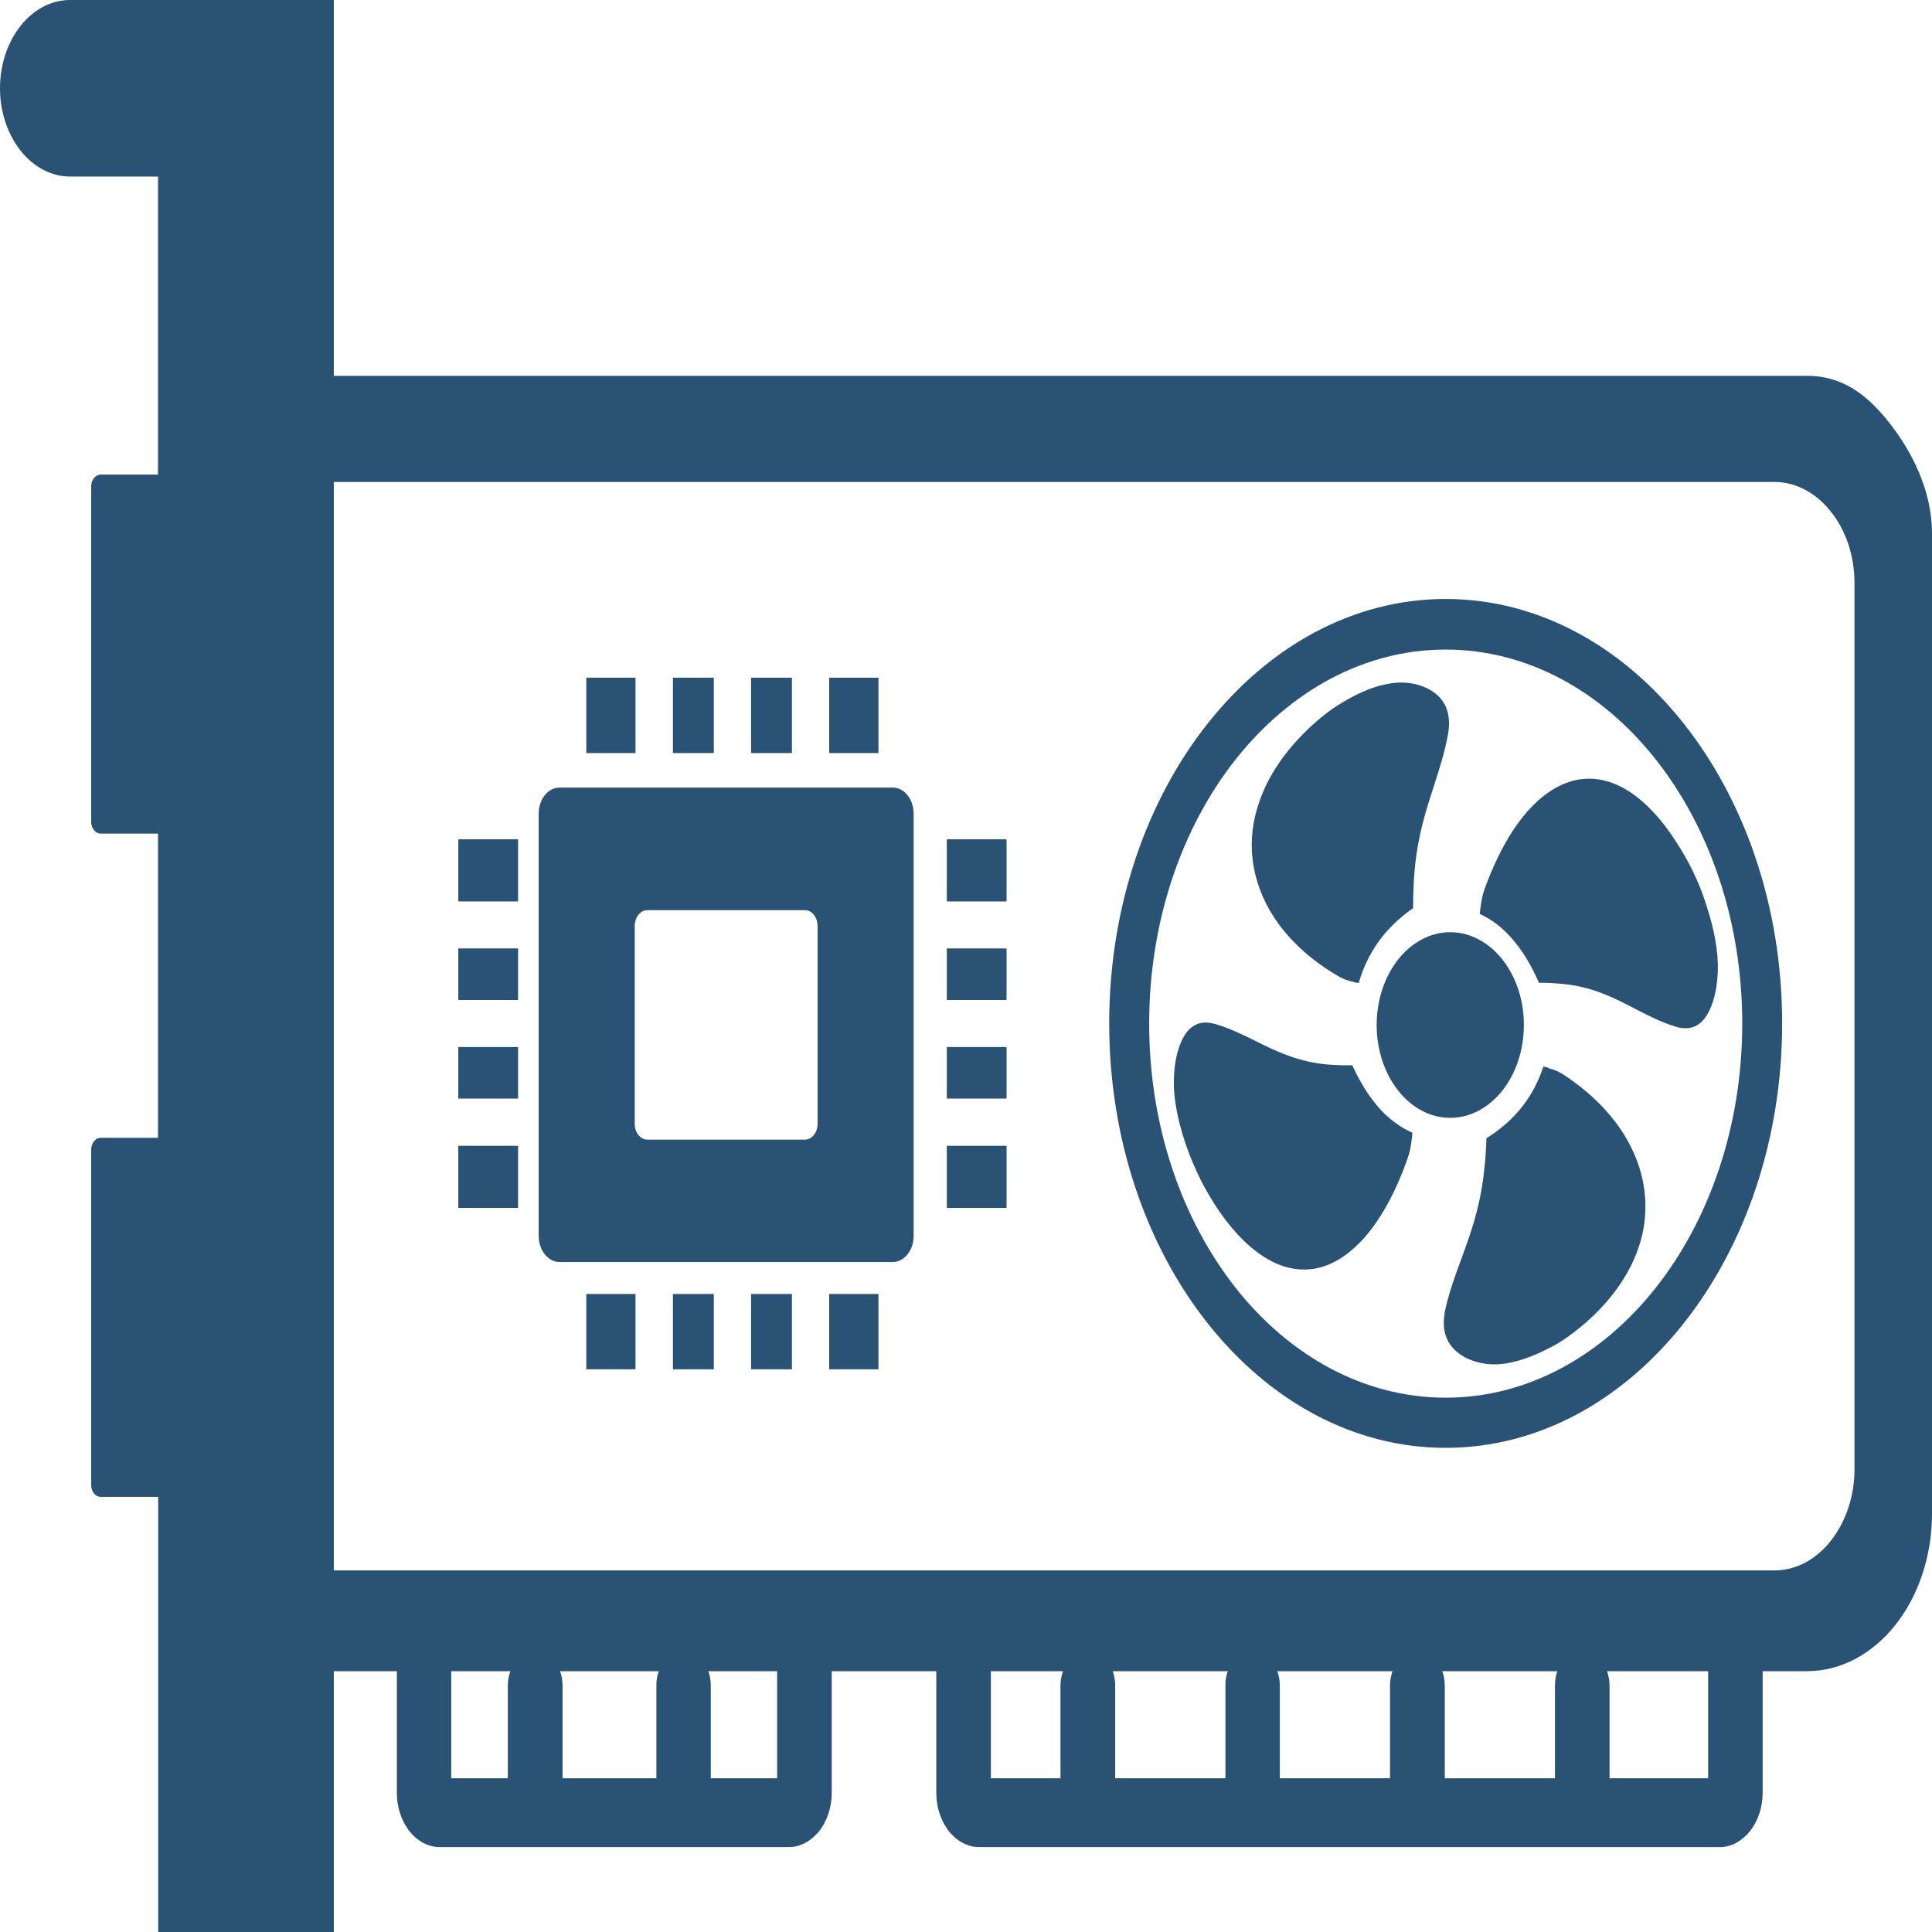 <svg width="32" height="32" viewBox="0 0 32 32" fill="none" xmlns="http://www.w3.org/2000/svg">
<path fill-rule="evenodd" clip-rule="evenodd" d="M2.62 0H5.529V6.225H29.932C30.5 6.225 30.909 6.518 31.284 6.991C31.659 7.464 32 8.117 32 8.834V25.072C32 25.788 31.768 26.442 31.393 26.915C31.021 27.384 30.5 27.68 29.932 27.68H29.195V29.697C29.195 29.94 29.115 30.164 28.987 30.328L28.984 30.331C28.854 30.492 28.677 30.594 28.484 30.594H16.219C16.023 30.594 15.846 30.492 15.716 30.331C15.703 30.315 15.69 30.295 15.68 30.279C15.573 30.121 15.508 29.917 15.508 29.697V27.68H13.776V29.697C13.776 29.944 13.695 30.167 13.568 30.331C13.555 30.348 13.539 30.364 13.526 30.377C13.401 30.512 13.24 30.594 13.065 30.594H7.284C7.089 30.594 6.911 30.492 6.781 30.331C6.768 30.315 6.755 30.295 6.745 30.279C6.638 30.121 6.573 29.917 6.573 29.697V27.68H5.529V32H2.62V24.793H1.667C1.581 24.793 1.51 24.704 1.51 24.595V19.044C1.51 18.935 1.581 18.846 1.667 18.846H2.617V13.807H1.667C1.581 13.807 1.51 13.719 1.51 13.61V8.058C1.51 7.95 1.581 7.861 1.667 7.861H2.617V2.924H1.159C0.523 2.924 0 2.267 0 1.462C0 0.657 0.521 0 1.159 0H2.62ZM9.711 22.68H10.526V21.432H9.711V22.68ZM23.945 9.921C25.484 9.921 26.878 10.709 27.885 11.981C28.893 13.252 29.518 15.009 29.518 16.951C29.518 18.892 28.893 20.65 27.885 21.921C26.878 23.193 25.484 23.981 23.945 23.981C22.406 23.981 21.013 23.193 20.005 21.921C18.997 20.65 18.372 18.892 18.372 16.951C18.372 15.009 18.997 13.252 20.005 11.981C21.013 10.709 22.406 9.921 23.945 9.921ZM27.419 12.572C26.531 11.452 25.302 10.759 23.945 10.759C22.588 10.759 21.362 11.452 20.471 12.572C19.583 13.692 19.034 15.243 19.034 16.954C19.034 18.666 19.583 20.213 20.471 21.337C21.359 22.457 22.588 23.15 23.945 23.15C25.302 23.15 26.529 22.457 27.419 21.337C28.307 20.216 28.857 18.666 28.857 16.954C28.857 15.243 28.307 13.692 27.419 12.572ZM25.562 17.667C25.484 17.907 25.372 18.124 25.221 18.318C25.062 18.525 24.862 18.702 24.62 18.853C24.617 18.935 24.615 19.011 24.609 19.086C24.602 19.218 24.588 19.352 24.57 19.49C24.5 20.042 24.352 20.45 24.203 20.854C24.107 21.116 24.01 21.379 23.943 21.668C23.919 21.773 23.912 21.866 23.914 21.951C23.922 22.096 23.969 22.21 24.044 22.302C24.128 22.408 24.247 22.483 24.378 22.532C24.523 22.585 24.685 22.608 24.841 22.595C24.977 22.585 25.12 22.549 25.258 22.503C25.401 22.453 25.539 22.391 25.672 22.322C25.794 22.26 25.909 22.188 26.018 22.105C26.13 22.023 26.24 21.934 26.344 21.836C26.695 21.511 26.943 21.156 27.088 20.801C27.224 20.476 27.273 20.141 27.247 19.816C27.221 19.487 27.117 19.165 26.938 18.856C26.708 18.462 26.359 18.104 25.901 17.802C25.826 17.753 25.745 17.716 25.664 17.697C25.63 17.677 25.596 17.671 25.562 17.667ZM24.51 15.138C24.703 15.226 24.88 15.358 25.039 15.542C25.211 15.736 25.359 15.979 25.49 16.278C25.549 16.278 25.612 16.278 25.674 16.281C25.787 16.287 25.893 16.297 25.997 16.31C26.435 16.373 26.766 16.544 27.094 16.715C27.305 16.823 27.513 16.931 27.753 17.004C27.755 17.004 27.758 17.004 27.76 17.007C27.841 17.03 27.912 17.036 27.977 17.027C28.091 17.01 28.18 16.945 28.25 16.846C28.328 16.734 28.383 16.583 28.417 16.412C28.453 16.225 28.461 16.021 28.445 15.828C28.43 15.653 28.398 15.479 28.354 15.305C28.307 15.128 28.253 14.954 28.193 14.789C28.138 14.642 28.073 14.497 28.005 14.362C27.938 14.228 27.859 14.096 27.776 13.965C27.503 13.534 27.213 13.242 26.922 13.071C26.656 12.917 26.391 12.868 26.133 12.914C25.875 12.963 25.622 13.107 25.388 13.344C25.086 13.649 24.818 14.106 24.599 14.697C24.562 14.796 24.539 14.898 24.526 15.003C24.518 15.049 24.513 15.092 24.51 15.138ZM22.505 16.281C22.573 16.038 22.68 15.814 22.823 15.611C22.974 15.397 23.169 15.207 23.406 15.042C23.406 14.964 23.406 14.888 23.409 14.809C23.412 14.671 23.419 14.533 23.432 14.402C23.482 13.847 23.615 13.433 23.75 13.019C23.836 12.749 23.924 12.48 23.979 12.188C24 12.082 24.005 11.987 23.997 11.905C23.984 11.764 23.932 11.649 23.854 11.56C23.766 11.462 23.646 11.393 23.51 11.35C23.362 11.304 23.201 11.294 23.047 11.317C22.909 11.337 22.768 11.376 22.633 11.432C22.495 11.488 22.357 11.56 22.227 11.639C22.109 11.708 21.997 11.79 21.888 11.879C21.779 11.968 21.674 12.063 21.576 12.165C21.234 12.513 21.003 12.877 20.87 13.245C20.747 13.581 20.708 13.916 20.747 14.238C20.787 14.563 20.901 14.881 21.091 15.177C21.333 15.555 21.698 15.896 22.167 16.169C22.245 16.215 22.326 16.245 22.409 16.261C22.438 16.274 22.471 16.278 22.505 16.281ZM24.883 15.89C24.662 15.614 24.357 15.44 24.021 15.44C23.685 15.44 23.378 15.614 23.159 15.89C22.938 16.169 22.802 16.553 22.802 16.977C22.802 17.401 22.94 17.789 23.159 18.065C23.38 18.344 23.685 18.515 24.021 18.515C24.357 18.515 24.664 18.341 24.883 18.065C25.104 17.785 25.24 17.401 25.24 16.977C25.242 16.557 25.104 16.169 24.883 15.89ZM23.393 18.761C23.201 18.676 23.021 18.548 22.859 18.37C22.685 18.18 22.534 17.94 22.398 17.644C22.338 17.644 22.276 17.644 22.213 17.644C22.107 17.641 21.997 17.634 21.893 17.621C21.453 17.565 21.12 17.404 20.792 17.24C20.578 17.135 20.365 17.03 20.13 16.961C20.047 16.938 19.971 16.931 19.906 16.941C19.792 16.961 19.703 17.027 19.635 17.125C19.56 17.237 19.505 17.391 19.474 17.559C19.44 17.746 19.435 17.95 19.453 18.143C19.471 18.318 19.505 18.492 19.552 18.663C19.599 18.843 19.659 19.014 19.721 19.172C19.779 19.316 19.844 19.457 19.914 19.596C19.987 19.733 20.065 19.865 20.146 19.99C20.424 20.41 20.719 20.699 21.013 20.864C21.281 21.015 21.547 21.057 21.802 21.008C22.06 20.956 22.31 20.804 22.542 20.561C22.838 20.249 23.102 19.789 23.312 19.192C23.349 19.093 23.37 18.988 23.38 18.886C23.388 18.846 23.391 18.804 23.393 18.761ZM9.266 13.045H14.789C14.979 13.045 15.133 13.239 15.133 13.479V20.469C15.133 20.709 14.977 20.903 14.789 20.903H9.266C9.076 20.903 8.922 20.706 8.922 20.469V13.479C8.922 13.239 9.076 13.045 9.266 13.045ZM10.721 15.075H13.333C13.448 15.075 13.542 15.194 13.542 15.338V18.613C13.542 18.758 13.448 18.876 13.333 18.876H10.721C10.607 18.876 10.513 18.758 10.513 18.613V15.338C10.513 15.194 10.607 15.075 10.721 15.075ZM16.672 17.342V18.196H15.682V17.342H16.672ZM16.672 15.709V16.563H15.682V15.709H16.672ZM16.672 18.978V20.006H15.682V18.978H16.672ZM16.672 13.902V14.931H15.682V13.902H16.672ZM7.591 17.342V18.196H8.581V17.342H7.591ZM7.591 15.709V16.563H8.581V15.709H7.591ZM7.591 18.978V20.006H8.581V18.978H7.591ZM7.591 13.902V14.931H8.581V13.902H7.591ZM12.44 11.225H13.117V12.473H12.44V11.225ZM11.146 11.225H11.823V12.473H11.146V11.225ZM13.734 11.225H14.55V12.473H13.734V11.225ZM9.711 11.225H10.526V12.473H9.711V11.225ZM12.44 22.68H13.117V21.432H12.44V22.68ZM11.146 22.68H11.823V21.432H11.146V22.68ZM13.734 22.68H14.55V21.432H13.734V22.68ZM5.529 7.983V26.011H29.391C29.755 26.011 30.086 25.824 30.326 25.518C30.565 25.213 30.716 24.796 30.716 24.339V9.655C30.716 9.195 30.568 8.778 30.326 8.476C30.088 8.173 29.755 7.983 29.393 7.983H5.529ZM28.292 27.68H26.617C26.643 27.752 26.659 27.831 26.659 27.917V29.454H28.292V27.68ZM25.794 27.68H23.888C23.914 27.752 23.93 27.831 23.93 27.917V29.454H25.755V27.917C25.755 27.834 25.768 27.752 25.794 27.68ZM23.065 27.68H21.156C21.182 27.752 21.198 27.831 21.198 27.917V29.454H23.023V27.917C23.023 27.834 23.039 27.752 23.065 27.68ZM20.336 27.68H18.43C18.456 27.752 18.471 27.831 18.471 27.917V29.454H20.297V27.917C20.294 27.834 20.31 27.752 20.336 27.68ZM17.607 27.68H16.412V29.454H17.565V27.917C17.565 27.834 17.581 27.752 17.607 27.68ZM12.872 27.68H11.732C11.758 27.752 11.773 27.831 11.773 27.917V29.454H12.872V27.68V27.68ZM10.912 27.68H9.276C9.302 27.752 9.318 27.831 9.318 27.917V29.454H10.872V27.917C10.87 27.834 10.885 27.752 10.912 27.68ZM8.453 27.68H7.474V29.454H8.411V27.917C8.411 27.834 8.427 27.752 8.453 27.68Z" fill="#2A5275"/>
</svg>
